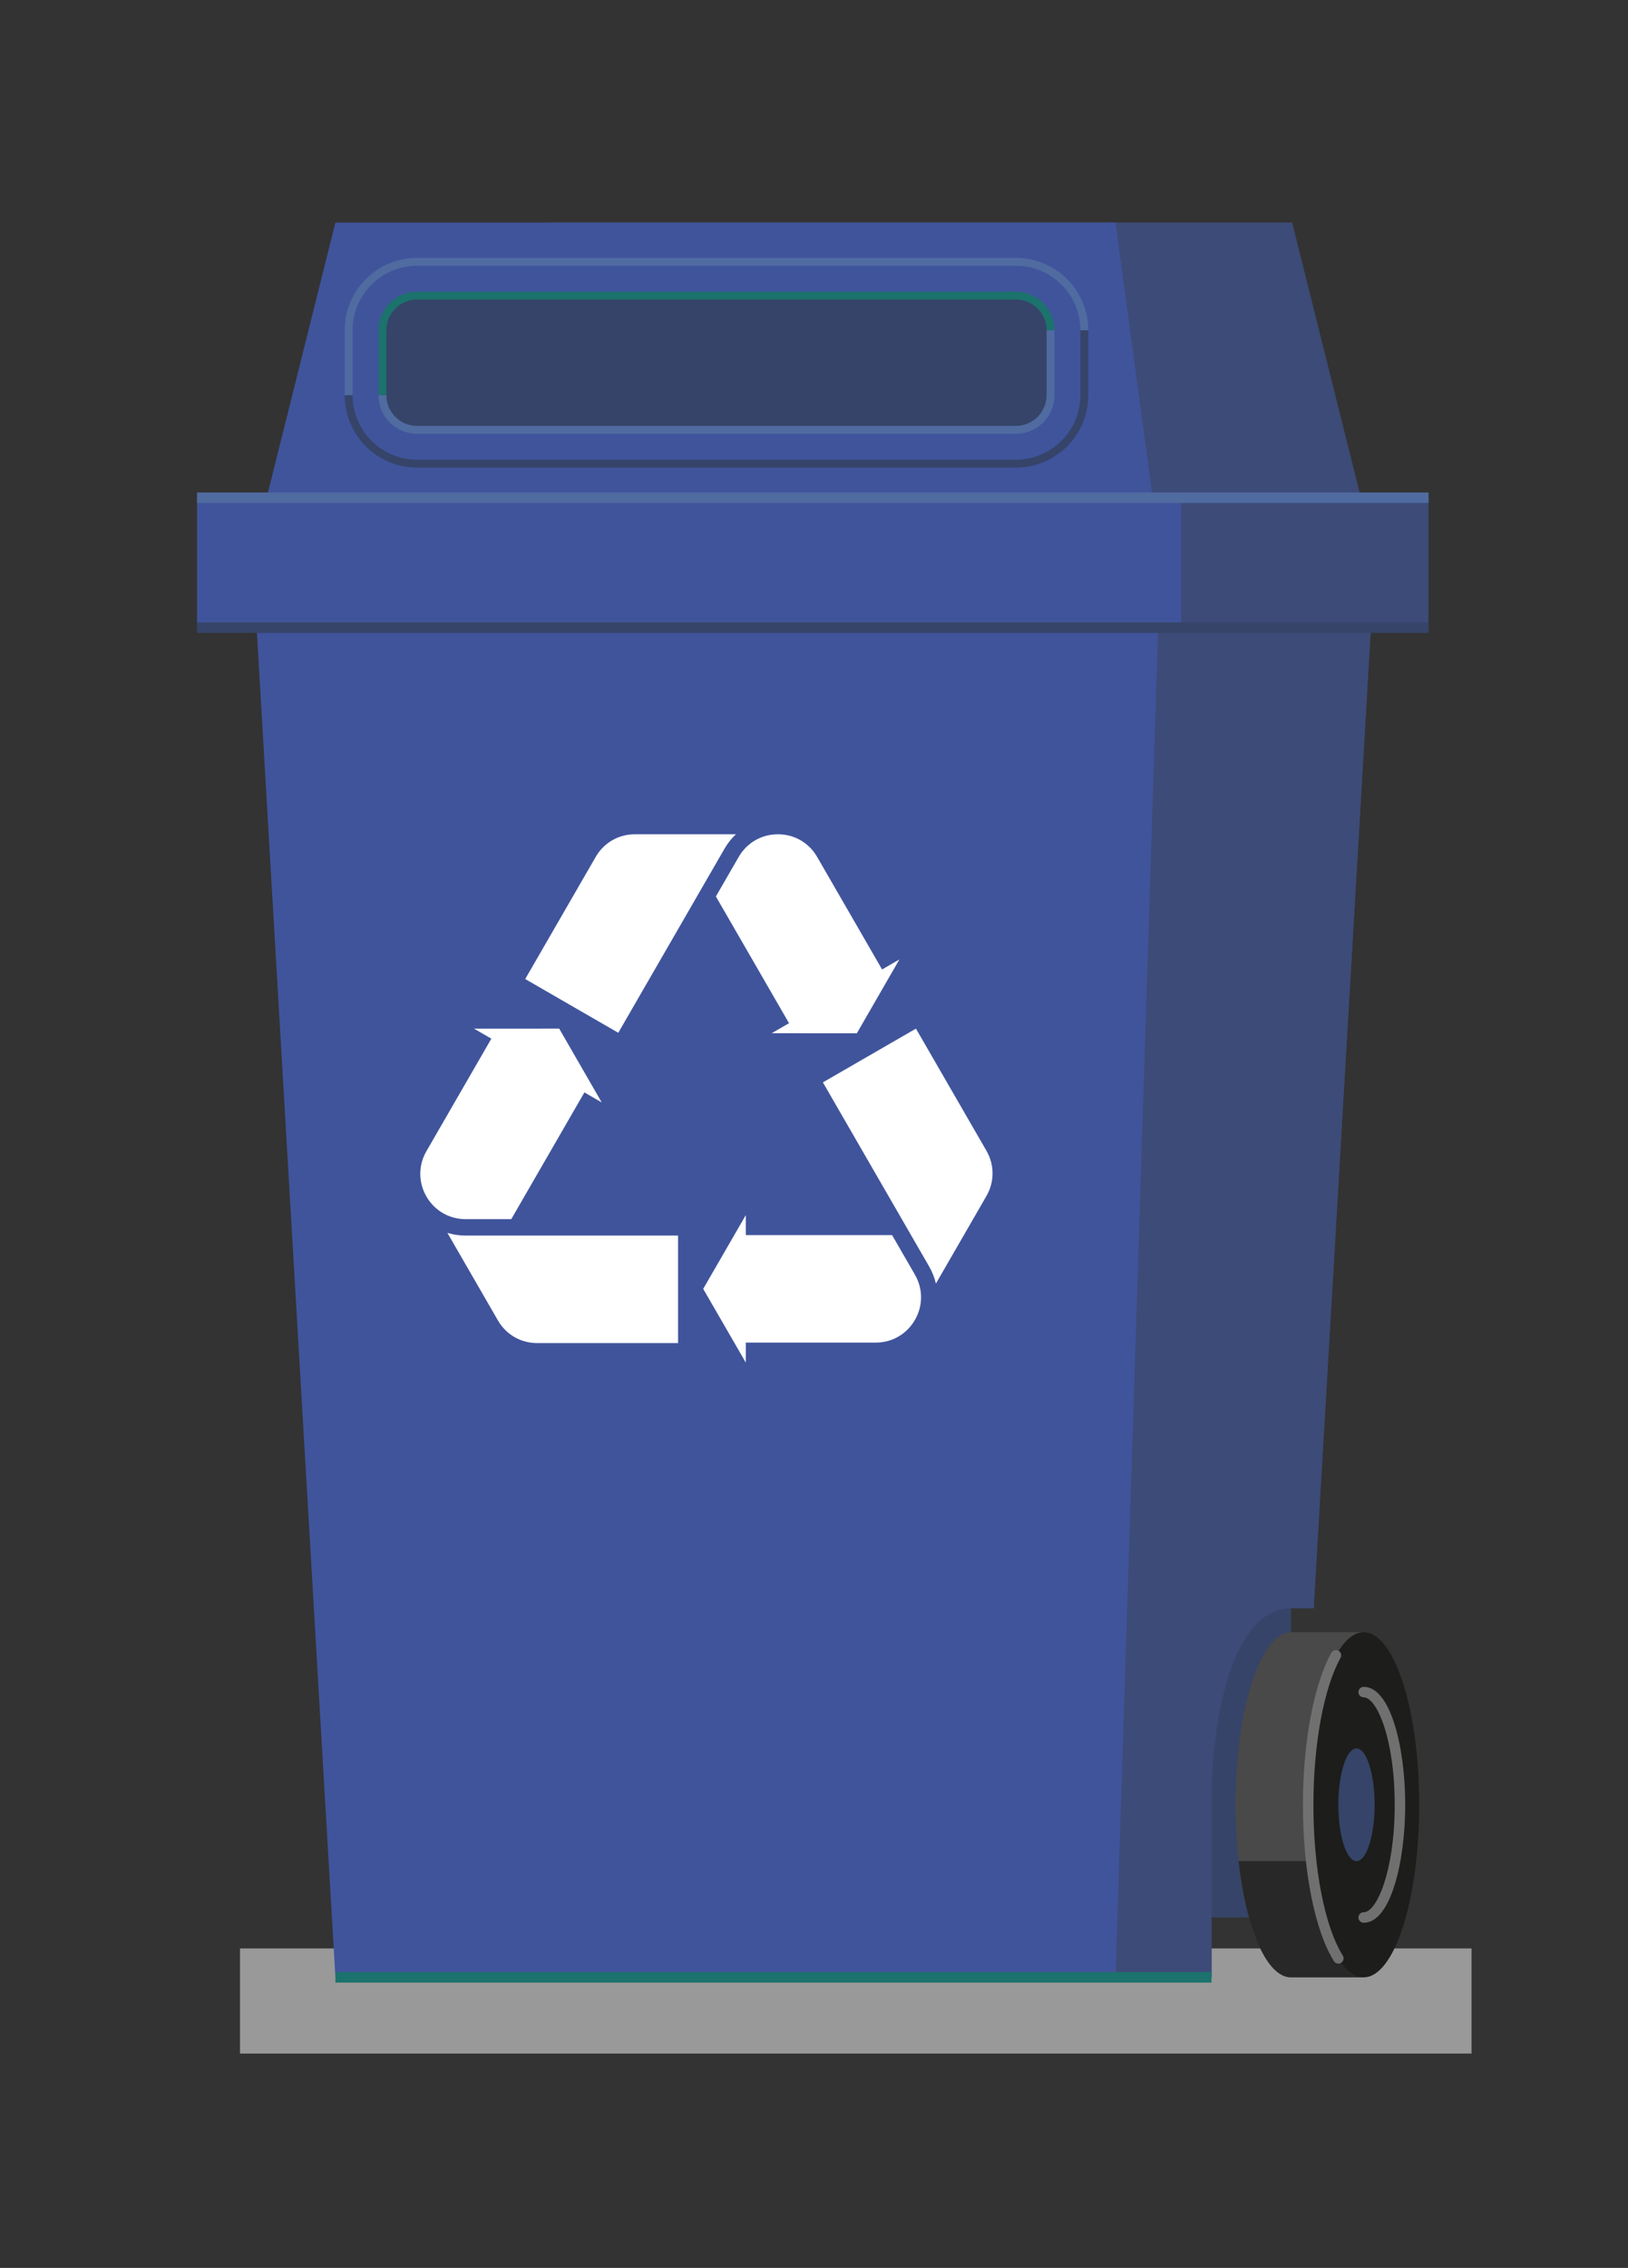 <?xml version="1.0" encoding="utf-8"?>
<!-- Generator: Adobe Illustrator 16.0.3, SVG Export Plug-In . SVG Version: 6.00 Build 0)  -->
<!DOCTYPE svg PUBLIC "-//W3C//DTD SVG 1.1//EN" "http://www.w3.org/Graphics/SVG/1.1/DTD/svg11.dtd">
<svg version="1.1" id="latas" xmlns="http://www.w3.org/2000/svg" xmlns:xlink="http://www.w3.org/1999/xlink" x="0px" y="0px"
	 width="605.549px" height="843.132px" viewBox="0 0 605.549 843.132" enable-background="new 0 0 605.549 843.132"
	 xml:space="preserve">
<rect x="0" y="0" width="605.549" height="843.132" fill="#333333" stroke="none"/>
<g>
	<g>
		<g>
			<g>
				<rect x="-1531.78" y="717.653" fill="#999999" width="458.072" height="39.093"/>
			</g>
			<g>
				<polygon fill="#1A6B65" points="-1140.844,706.162 -1140.844,591.179 -1132.415,591.179 -1109.547,199.561 -1447.312,199.561 
					-1416.431,728.403 -1170.433,728.403 -1170.433,706.162 				"/>
			</g>
			<g>
				<path fill="#1F8985" d="M-1140.844,591.179h8.429l22.868-391.618h-337.765l30.881,528.843h245.998V664.26
					C-1170.433,627.884-1161.283,591.179-1140.844,591.179z"/>
			</g>
			<g>
				<polygon fill="#269696" points="-1527.183,199.561 -1496.302,728.403 -1206.146,728.403 -1189.418,199.561 				"/>
			</g>
			<g>
				<polygon fill="#1F8985" points="-1447.312,199.561 -1416.431,76.035 -1140.429,76.035 -1109.547,199.561 				"/>
			</g>
			<g>
				<polygon fill="#269696" points="-1527.183,199.561 -1496.302,76.035 -1206.146,76.035 -1189.418,199.561 				"/>
			</g>
			<g>
				<rect x="-1547.771" y="178.329" fill="#269696" width="366.073" height="48.311"/>
			</g>
			<g>
				<rect x="-1181.697" y="178.329" fill="#1F8985" width="92.001" height="48.311"/>
			</g>
			<g>
				<rect x="-1547.771" y="224.685" fill="#1F8985" width="458.074" height="3.909"/>
			</g>
			<g>
				<rect x="-1496.302" y="726.449" fill="#1C726C" width="325.87" height="3.909"/>
			</g>
			<g>
				<rect x="-1547.771" y="176.375" fill="#30B7AA" width="458.074" height="3.909"/>
			</g>
			<g>
				<path fill="#494949" d="M-1140.844,600.114c-11.406,0-20.653,28.719-20.653,64.145c0,35.427,9.247,64.145,20.653,64.145h27.021
					V600.114H-1140.844z"/>
			</g>
			<g>
				<path fill="#1C726C" d="M-1243.188,167.138h-222.732c-14.849,0-26.928-12.079-26.928-26.927h2.933
					c0,13.23,10.764,23.995,23.995,23.995h222.732c13.231,0,23.995-10.765,23.995-23.995v-24.127h2.933v24.127
					C-1216.26,155.059-1228.339,167.138-1243.188,167.138z"/>
			</g>
			<g>
				<path fill="#30B7AA" d="M-1489.915,140.211h-2.933v-24.127c0-14.848,12.079-26.927,26.928-26.927h222.732
					c14.849,0,26.928,12.079,26.928,26.927h-2.933c0-13.23-10.764-23.995-23.995-23.995h-222.732
					c-13.231,0-23.995,10.765-23.995,23.995V140.211z"/>
			</g>
			<g>
				<path fill="#1C726C" d="M-1465.921,103.198c-7.105,0-12.886,5.78-12.886,12.886v24.126c0,7.105,5.78,12.887,12.886,12.887
					h222.733c7.105,0,12.886-5.781,12.886-12.887v-24.126c0-7.105-5.78-12.886-12.886-12.886H-1465.921z"/>
			</g>
			<g>
				<path fill="#1C726C" d="M-1477.341,140.211h-2.932v-24.127c0-7.913,6.438-14.352,14.353-14.352h222.732
					c7.913,0,14.353,6.438,14.353,14.352h-2.933c0-6.297-5.122-11.42-11.42-11.42h-222.732c-6.298,0-11.421,5.123-11.421,11.42
					V140.211z"/>
			</g>
			<g>
				<path fill="#30B7AA" d="M-1243.188,154.563h-222.732c-7.914,0-14.353-6.438-14.353-14.352h2.932
					c0,6.297,5.123,11.42,11.421,11.42h222.732c6.298,0,11.42-5.123,11.42-11.42v-24.127h2.933v24.127
					C-1228.835,148.124-1235.274,154.563-1243.188,154.563z"/>
			</g>
			<g>
				<path fill="#282828" d="M-1160.363,685.211c2.796,25.134,10.477,43.192,19.52,43.192h27.021v-43.192H-1160.363z"/>
			</g>
			<g>
				<ellipse fill="#1D1D1B" cx="-1113.823" cy="664.259" rx="20.653" ry="64.145"/>
			</g>
			<g>
				<path fill="#707070" d="M-1113.822,708.117c-1.079,0-1.955-0.875-1.955-1.955c0-1.079,0.876-1.954,1.955-1.954
					c4.817,0,11.536-15.197,11.536-39.949c0-24.75-6.719-39.947-11.536-39.947c-1.079,0-1.955-0.876-1.955-1.955
					s0.876-1.954,1.955-1.954c10.032,0,15.445,22.596,15.445,43.856S-1103.79,708.117-1113.822,708.117z"/>
			</g>
			<g>
				<ellipse fill="#1C726C" cx="-1116.503" cy="664.259" rx="6.746" ry="20.952"/>
			</g>
			<g>
				<path fill="#707070" d="M-1123.247,723.301c-0.651,0-1.288-0.324-1.658-0.917c-7.109-11.345-11.525-33.618-11.525-58.125
					c0-23.14,4.051-44.794,10.572-56.512c0.525-0.943,1.715-1.28,2.658-0.758c0.943,0.524,1.283,1.716,0.758,2.659
					c-6.217,11.17-10.078,32.097-10.078,54.61c0,23.814,4.187,45.292,10.927,56.05c0.573,0.915,0.297,2.121-0.618,2.694
					C-1122.534,723.205-1122.894,723.301-1123.247,723.301z"/>
			</g>
			<g>
				<g>
					<g>
						<path fill="#FFFFFF" d="M-1435.852,484.185l-18.789-32.544c2.154,0.655,4.432,0.999,6.778,0.999h79.02v39.967h-52.422
							C-1427.354,492.606-1432.807,489.458-1435.852,484.185z"/>
					</g>
					<g>
						<path fill="#FFFFFF" d="M-1447.862,446.538c-6.089,0-11.542-3.148-14.586-8.422c-3.045-5.273-3.045-11.57,0-16.844
							l26.21-45.397l34.612,19.983l-29.26,50.68H-1447.862z"/>
					</g>
					<g>
						<polygon fill="#FFFFFF" points="-1413.063,375.701 -1397.236,403.144 -1444.742,375.716 						"/>
					</g>
				</g>
				<g>
					<g>
						<path fill="#FFFFFF" d="M-1254.151,437.943l-18.789,32.544c-0.51-2.192-1.352-4.337-2.525-6.37l-39.509-68.432l34.612-19.984
							l26.211,45.398C-1251.107,426.373-1251.106,432.67-1254.151,437.943z"/>
					</g>
					<g>
						<path fill="#FFFFFF" d="M-1280.749,467.168c3.045,5.273,3.045,11.57,0,16.844s-8.498,8.422-14.588,8.422h-52.421v-39.967
							h58.521L-1280.749,467.168z"/>
					</g>
					<g>
						<polygon fill="#FFFFFF" points="-1359.495,472.45 -1343.644,445.022 -1343.644,499.878 						"/>
					</g>
				</g>
				<g>
					<g>
						<path fill="#FFFFFF" d="M-1384.897,303.449h37.578c-1.645,1.537-3.08,3.338-4.254,5.371l-39.51,68.432l-34.613-19.983
							l26.211-45.398C-1396.44,306.598-1390.987,303.449-1384.897,303.449z"/>
					</g>
					<g>
						<path fill="#FFFFFF" d="M-1346.29,311.87c3.045-5.272,8.498-8.421,14.588-8.421c6.089,0,11.542,3.148,14.586,8.421
							l26.211,45.398l-34.612,19.983l-29.261-50.68L-1346.29,311.87z"/>
					</g>
					<g>
						<polygon fill="#FFFFFF" points="-1302.343,377.426 -1334.021,377.411 -1286.516,349.983 						"/>
					</g>
				</g>
			</g>
		</g>
	</g>
</g>
<g>
	<g>
		<g>
			<g>
				<rect x="-744.279" y="724.357" fill="#999999" width="458.073" height="39.093"/>
			</g>
			<g>
				<polygon fill="#603226" points="-353.343,712.866 -353.343,597.883 -344.913,597.883 -322.046,206.265 -659.81,206.265 
					-628.929,735.107 -382.931,735.107 -382.931,712.866 				"/>
			</g>
			<g>
				<path fill="#773D2B" d="M-353.343,597.883h8.43l22.867-391.618H-659.81l30.881,528.843h245.998v-64.144
					C-382.931,634.588-373.782,597.883-353.343,597.883z"/>
			</g>
			<g>
				<polygon fill="#804E36" points="-739.681,206.265 -708.8,735.107 -418.644,735.107 -401.917,206.265 				"/>
			</g>
			<g>
				<polygon fill="#773D2B" points="-659.81,206.265 -628.929,82.739 -352.927,82.739 -322.046,206.265 				"/>
			</g>
			<g>
				<polygon fill="#804E36" points="-739.681,206.265 -708.8,82.739 -418.644,82.739 -401.917,206.265 				"/>
			</g>
			<g>
				<rect x="-760.269" y="185.033" fill="#804E36" width="366.072" height="48.311"/>
			</g>
			<g>
				<rect x="-394.196" y="185.033" fill="#773D2B" width="92" height="48.311"/>
			</g>
			<g>
				<rect x="-760.269" y="231.389" fill="#603226" width="458.074" height="3.909"/>
			</g>
			<g>
				<rect x="-708.8" y="733.153" fill="#603226" width="325.869" height="3.909"/>
			</g>
			<g>
				<rect x="-760.269" y="183.079" fill="#915740" width="458.074" height="3.909"/>
			</g>
			<g>
				<path fill="#494949" d="M-353.343,606.818c-11.406,0-20.652,28.719-20.652,64.145c0,35.427,9.246,64.145,20.652,64.145h27.021
					V606.818H-353.343z"/>
			</g>
			<g>
				<path fill="#603226" d="M-455.687,173.842h-222.732c-14.848,0-26.928-12.079-26.928-26.927h2.932
					c0,13.23,10.766,23.995,23.996,23.995h222.732c13.232,0,23.996-10.765,23.996-23.995v-24.127h2.932v24.127
					C-428.759,161.763-440.839,173.842-455.687,173.842z"/>
			</g>
			<g>
				<path fill="#915740" d="M-702.415,146.915h-2.932v-24.127c0-14.848,12.08-26.927,26.928-26.927h222.732
					c14.848,0,26.928,12.079,26.928,26.927h-2.932c0-13.23-10.764-23.995-23.996-23.995h-222.732
					c-13.23,0-23.996,10.765-23.996,23.995V146.915z"/>
			</g>
			<g>
				<path fill="#603226" d="M-678.419,109.902c-7.105,0-12.887,5.78-12.887,12.886v24.126c0,7.105,5.781,12.887,12.887,12.887
					h222.732c7.105,0,12.887-5.781,12.887-12.887v-24.126c0-7.105-5.781-12.886-12.887-12.886H-678.419z"/>
			</g>
			<g>
				<path fill="#603226" d="M-689.839,146.915h-2.934v-24.127c0-7.913,6.439-14.352,14.354-14.352h222.732
					c7.914,0,14.352,6.438,14.352,14.352h-2.932c0-6.297-5.123-11.42-11.42-11.42h-222.732c-6.297,0-11.42,5.123-11.42,11.42
					V146.915z"/>
			</g>
			<g>
				<path fill="#915740" d="M-455.687,161.267h-222.732c-7.914,0-14.354-6.438-14.354-14.352h2.934c0,6.297,5.123,11.42,11.42,11.42
					h222.732c6.297,0,11.42-5.123,11.42-11.42v-24.127h2.932v24.127C-441.335,154.828-447.772,161.267-455.687,161.267z"/>
			</g>
			<g>
				<path fill="#282828" d="M-372.862,691.915c2.797,25.134,10.477,43.192,19.52,43.192h27.021v-43.192H-372.862z"/>
			</g>
			<g>
				<ellipse fill="#1D1D1B" cx="-326.321" cy="670.963" rx="20.652" ry="64.145"/>
			</g>
			<g>
				<path fill="#707070" d="M-326.321,714.821c-1.08,0-1.955-0.875-1.955-1.955c0-1.079,0.875-1.954,1.955-1.954
					c4.816,0,11.537-15.197,11.537-39.949c0-24.75-6.721-39.947-11.537-39.947c-1.08,0-1.955-0.876-1.955-1.955
					s0.875-1.954,1.955-1.954c10.031,0,15.445,22.596,15.445,43.856S-316.29,714.821-326.321,714.821z"/>
			</g>
			<g>
				<ellipse fill="#6B3F30" cx="-329.002" cy="670.963" rx="6.745" ry="20.952"/>
			</g>
			<g>
				<path fill="#707070" d="M-335.747,730.005c-0.65,0-1.287-0.324-1.656-0.917c-7.109-11.345-11.525-33.618-11.525-58.125
					c0-23.14,4.051-44.794,10.57-56.512c0.527-0.943,1.717-1.28,2.66-0.758c0.943,0.524,1.283,1.716,0.758,2.659
					c-6.217,11.17-10.078,32.097-10.078,54.61c0,23.814,4.186,45.292,10.926,56.05c0.574,0.915,0.297,2.121-0.617,2.694
					C-335.032,729.909-335.392,730.005-335.747,730.005z"/>
			</g>
			<g>
				<g>
					<g>
						<path fill="#FFFFFF" d="M-648.351,490.889l-18.789-32.544c2.154,0.655,4.432,0.999,6.779,0.999h79.02v39.967h-52.422
							C-639.853,499.311-645.306,496.162-648.351,490.889z"/>
					</g>
					<g>
						<path fill="#FFFFFF" d="M-660.36,453.242c-6.09,0-11.543-3.148-14.588-8.422c-3.043-5.273-3.043-11.57,0-16.844l26.211-45.397
							l34.613,19.983l-29.26,50.68H-660.36z"/>
					</g>
					<g>
						<polygon fill="#FFFFFF" points="-625.562,382.405 -609.735,409.848 -657.241,382.42 						"/>
					</g>
				</g>
				<g>
					<g>
						<path fill="#FFFFFF" d="M-466.651,444.647l-18.789,32.544c-0.508-2.192-1.35-4.337-2.523-6.37l-39.51-68.432l34.613-19.984
							l26.211,45.398C-463.606,433.077-463.606,439.374-466.651,444.647z"/>
					</g>
					<g>
						<path fill="#FFFFFF" d="M-493.247,473.872c3.043,5.273,3.043,11.57,0,16.844c-3.045,5.273-8.498,8.422-14.588,8.422h-52.422
							v-39.967h58.521L-493.247,473.872z"/>
					</g>
					<g>
						<polygon fill="#FFFFFF" points="-571.993,479.154 -556.142,451.727 -556.142,506.582 						"/>
					</g>
				</g>
				<g>
					<g>
						<path fill="#FFFFFF" d="M-597.396,310.153h37.578c-1.645,1.537-3.082,3.338-4.256,5.371l-39.508,68.432l-34.613-19.983
							l26.211-45.398C-608.938,313.302-603.485,310.153-597.396,310.153z"/>
					</g>
					<g>
						<path fill="#FFFFFF" d="M-558.788,318.574c3.045-5.272,8.498-8.421,14.586-8.421c6.09,0,11.543,3.148,14.588,8.421
							l26.211,45.398l-34.613,19.983l-29.26-50.68L-558.788,318.574z"/>
					</g>
					<g>
						<polygon fill="#FFFFFF" points="-514.841,384.13 -546.521,384.115 -499.015,356.688 						"/>
					</g>
				</g>
			</g>
		</g>
	</g>
</g>
<g>
	<g>
		<g>
			<g>
				<rect x="89.277" y="724.357" fill="#999999" width="458.073" height="39.093"/>
			</g>
			<g>
				<polygon fill="#354468" points="480.214,712.866 480.214,597.883 488.644,597.883 511.511,206.265 173.747,206.265 
					204.628,735.107 450.626,735.107 450.626,712.866 				"/>
			</g>
			<g>
				<path fill="#3D4B78" d="M480.214,597.883h8.43l22.867-391.618H173.747l30.881,528.843h245.998v-64.144
					C450.626,634.588,459.774,597.883,480.214,597.883z"/>
			</g>
			<g>
				<polygon fill="#40549C" points="93.876,206.265 124.757,735.107 414.913,735.107 431.64,206.265 				"/>
			</g>
			<g>
				<polygon fill="#3D4B78" points="173.747,206.265 204.628,82.739 480.63,82.739 511.511,206.265 				"/>
			</g>
			<g>
				<polygon fill="#40549C" points="93.876,206.265 124.757,82.739 414.913,82.739 431.64,206.265 				"/>
			</g>
			<g>
				<rect x="73.288" y="185.033" fill="#40549C" width="366.072" height="48.311"/>
			</g>
			<g>
				<rect x="439.36" y="185.033" fill="#3D4B78" width="92.002" height="48.311"/>
			</g>
			<g>
				<rect x="73.288" y="231.389" fill="#354468" width="458.074" height="3.909"/>
			</g>
			<g>
				<rect x="124.757" y="733.153" fill="#1C726C" width="325.869" height="3.909"/>
			</g>
			<g>
				<rect x="73.288" y="183.079" fill="#506BA0" width="458.074" height="3.909"/>
			</g>
			<g>
				<path fill="#494949" d="M480.214,606.818c-11.406,0-20.652,28.719-20.652,64.145c0,35.427,9.246,64.145,20.652,64.145h27.021
					V606.818H480.214z"/>
			</g>
			<g>
				<path fill="#354468" d="M377.87,173.842H155.138c-14.848,0-26.928-12.079-26.928-26.927h2.934
					c0,13.23,10.764,23.995,23.994,23.995H377.87c13.232,0,23.996-10.765,23.996-23.995v-24.127h2.932v24.127
					C404.798,161.763,392.72,173.842,377.87,173.842z"/>
			</g>
			<g>
				<path fill="#506BA0" d="M131.144,146.915h-2.934v-24.127c0-14.848,12.08-26.927,26.928-26.927H377.87
					c14.85,0,26.928,12.079,26.928,26.927h-2.932c0-13.23-10.764-23.995-23.996-23.995H155.138
					c-13.23,0-23.994,10.765-23.994,23.995V146.915z"/>
			</g>
			<g>
				<path fill="#354468" d="M155.138,109.902c-7.105,0-12.887,5.78-12.887,12.886v24.126c0,7.105,5.781,12.887,12.887,12.887H377.87
					c7.105,0,12.887-5.781,12.887-12.887v-24.126c0-7.105-5.781-12.886-12.887-12.886H155.138z"/>
			</g>
			<g>
				<path fill="#1C726C" d="M143.718,146.915h-2.932v-24.127c0-7.913,6.438-14.352,14.352-14.352H377.87
					c7.914,0,14.354,6.438,14.354,14.352h-2.934c0-6.297-5.121-11.42-11.42-11.42H155.138c-6.297,0-11.42,5.123-11.42,11.42V146.915
					z"/>
			</g>
			<g>
				<path fill="#506BA0" d="M377.87,161.267H155.138c-7.914,0-14.352-6.438-14.352-14.352h2.932c0,6.297,5.123,11.42,11.42,11.42
					H377.87c6.299,0,11.42-5.123,11.42-11.42v-24.127h2.934v24.127C392.224,154.828,385.784,161.267,377.87,161.267z"/>
			</g>
			<g>
				<path fill="#282828" d="M460.694,691.915c2.797,25.134,10.477,43.192,19.52,43.192h27.021v-43.192H460.694z"/>
			</g>
			<g>
				<ellipse fill="#1D1D1B" cx="507.235" cy="670.963" rx="20.652" ry="64.145"/>
			</g>
			<g>
				<path fill="#707070" d="M507.235,714.821c-1.078,0-1.955-0.875-1.955-1.955c0-1.079,0.877-1.954,1.955-1.954
					c4.818,0,11.537-15.197,11.537-39.949c0-24.75-6.719-39.947-11.537-39.947c-1.078,0-1.955-0.876-1.955-1.955
					s0.877-1.954,1.955-1.954c10.033,0,15.445,22.596,15.445,43.856S517.269,714.821,507.235,714.821z"/>
			</g>
			<g>
				<ellipse fill="#354468" cx="504.555" cy="670.963" rx="6.745" ry="20.952"/>
			</g>
			<g>
				<path fill="#707070" d="M497.812,730.005c-0.652,0-1.289-0.324-1.658-0.917c-7.109-11.345-11.525-33.618-11.525-58.125
					c0-23.14,4.051-44.794,10.572-56.512c0.525-0.943,1.715-1.28,2.658-0.758c0.943,0.524,1.283,1.716,0.758,2.659
					c-6.217,11.17-10.078,32.097-10.078,54.61c0,23.814,4.186,45.292,10.926,56.05c0.574,0.915,0.297,2.121-0.617,2.694
					C498.524,729.909,498.165,730.005,497.812,730.005z"/>
			</g>
			<g>
				<g>
					<g>
						<path fill="#FFFFFF" d="M185.206,490.889l-18.789-32.544c2.154,0.655,4.432,0.999,6.779,0.999h79.02v39.967h-52.422
							C193.704,499.311,188.251,496.162,185.206,490.889z"/>
					</g>
					<g>
						<path fill="#FFFFFF" d="M173.196,453.242c-6.09,0-11.543-3.148-14.586-8.422c-3.045-5.273-3.045-11.57,0-16.844l26.209-45.397
							l34.613,19.983l-29.26,50.68H173.196z"/>
					</g>
					<g>
						<polygon fill="#FFFFFF" points="207.995,382.405 223.821,409.848 176.315,382.42 						"/>
					</g>
				</g>
				<g>
					<g>
						<path fill="#FFFFFF" d="M366.907,444.647l-18.789,32.544c-0.51-2.192-1.352-4.337-2.525-6.37l-39.51-68.432l34.613-19.984
							l26.211,45.398C369.95,433.077,369.952,439.374,366.907,444.647z"/>
					</g>
					<g>
						<path fill="#FFFFFF" d="M340.31,473.872c3.045,5.273,3.045,11.57,0,16.844s-8.498,8.422-14.588,8.422H273.3v-39.967h58.521
							L340.31,473.872z"/>
					</g>
					<g>
						<polygon fill="#FFFFFF" points="261.563,479.154 277.415,451.727 277.415,506.582 						"/>
					</g>
				</g>
				<g>
					<g>
						<path fill="#FFFFFF" d="M236.161,310.153h37.578c-1.645,1.537-3.08,3.338-4.254,5.371l-39.51,68.432l-34.613-19.983
							l26.211-45.398C224.618,313.302,230.071,310.153,236.161,310.153z"/>
					</g>
					<g>
						<path fill="#FFFFFF" d="M274.769,318.574c3.045-5.272,8.498-8.421,14.588-8.421c6.088,0,11.541,3.148,14.586,8.421
							l26.211,45.398l-34.613,19.983l-29.26-50.68L274.769,318.574z"/>
					</g>
					<g>
						<polygon fill="#FFFFFF" points="318.716,384.13 287.036,384.115 334.542,356.688 						"/>
					</g>
				</g>
			</g>
		</g>
	</g>
</g>
<g>
	<g>
		<g>
			<g>
				<rect x="867.04" y="725.99" fill="#999999" width="458.074" height="39.093"/>
			</g>
			<g>
				<polygon fill="#9B9B9B" points="1257.978,714.499 1257.978,599.516 1266.407,599.516 1289.274,207.897 951.511,207.897 
					982.392,736.74 1228.39,736.74 1228.39,714.499 				"/>
			</g>
			<g>
				<path fill="#BCBCBC" d="M1257.978,599.516h8.43l22.867-391.618H951.511l30.881,528.843h245.998v-64.144
					C1228.39,636.221,1237.538,599.516,1257.978,599.516z"/>
			</g>
			<g>
				<polygon fill="#D3D3D3" points="871.64,207.897 902.521,736.74 1192.677,736.74 1209.403,207.897 				"/>
			</g>
			<g>
				<polygon fill="#BCBCBC" points="951.511,207.897 982.392,84.372 1258.394,84.372 1289.274,207.897 				"/>
			</g>
			<g>
				<polygon fill="#D3D3D3" points="871.64,207.897 902.521,84.372 1192.677,84.372 1209.403,207.897 				"/>
			</g>
			<g>
				<rect x="851.052" y="186.666" fill="#D3D3D3" width="366.072" height="48.311"/>
			</g>
			<g>
				<rect x="1217.124" y="186.666" fill="#BCBCBC" width="92" height="48.311"/>
			</g>
			<g>
				<rect x="851.052" y="233.021" fill="#9B9B9B" width="458.074" height="3.909"/>
			</g>
			<g>
				<rect x="902.521" y="734.786" fill="#9B9B9B" width="325.869" height="3.909"/>
			</g>
			<g>
				<rect x="851.052" y="184.712" fill="#DDDDDD" width="458.074" height="3.909"/>
			</g>
			<g>
				<path fill="#494949" d="M1257.978,608.451c-11.406,0-20.652,28.719-20.652,64.145c0,35.427,9.246,64.145,20.652,64.145h27.021
					V608.451H1257.978z"/>
			</g>
			<g>
				<path fill="#9B9B9B" d="M1155.634,175.475H932.901c-14.848,0-26.928-12.079-26.928-26.927h2.932
					c0,13.23,10.766,23.995,23.996,23.995h222.732c13.232,0,23.996-10.765,23.996-23.995v-24.127h2.932v24.127
					C1182.562,163.396,1170.481,175.475,1155.634,175.475z"/>
			</g>
			<g>
				<path fill="#DDDDDD" d="M908.905,148.548h-2.932v-24.127c0-14.848,12.08-26.927,26.928-26.927h222.732
					c14.848,0,26.928,12.079,26.928,26.927h-2.932c0-13.23-10.764-23.995-23.996-23.995H932.901
					c-13.23,0-23.996,10.765-23.996,23.995V148.548z"/>
			</g>
			<g>
				<path fill="#9B9B9B" d="M932.901,111.535c-7.105,0-12.887,5.78-12.887,12.886v24.126c0,7.105,5.781,12.887,12.887,12.887
					h222.732c7.105,0,12.887-5.781,12.887-12.887v-24.126c0-7.105-5.781-12.886-12.887-12.886H932.901z"/>
			</g>
			<g>
				<path fill="#9B9B9B" d="M921.481,148.548h-2.934v-24.127c0-7.913,6.439-14.352,14.354-14.352h222.732
					c7.914,0,14.352,6.438,14.352,14.352h-2.932c0-6.297-5.123-11.42-11.42-11.42H932.901c-6.297,0-11.42,5.123-11.42,11.42V148.548
					z"/>
			</g>
			<g>
				<path fill="#DDDDDD" d="M1155.634,162.899H932.901c-7.914,0-14.354-6.438-14.354-14.352h2.934c0,6.297,5.123,11.42,11.42,11.42
					h222.732c6.297,0,11.42-5.123,11.42-11.42v-24.127h2.932v24.127C1169.985,156.461,1163.548,162.899,1155.634,162.899z"/>
			</g>
			<g>
				<path fill="#282828" d="M1238.458,693.548c2.797,25.134,10.477,43.192,19.52,43.192h27.021v-43.192H1238.458z"/>
			</g>
			<g>
				<ellipse fill="#1D1D1B" cx="1284.999" cy="672.596" rx="20.652" ry="64.145"/>
			</g>
			<g>
				<path fill="#707070" d="M1284.999,716.454c-1.08,0-1.955-0.875-1.955-1.955c0-1.079,0.875-1.954,1.955-1.954
					c4.816,0,11.537-15.197,11.537-39.949c0-24.75-6.721-39.947-11.537-39.947c-1.08,0-1.955-0.876-1.955-1.955
					s0.875-1.954,1.955-1.954c10.031,0,15.445,22.596,15.445,43.856S1295.03,716.454,1284.999,716.454z"/>
			</g>
			<g>
				<ellipse fill="#9B9B9B" cx="1282.318" cy="672.596" rx="6.745" ry="20.952"/>
			</g>
			<g>
				<path fill="#707070" d="M1275.573,731.638c-0.65,0-1.287-0.324-1.656-0.917c-7.109-11.345-11.525-33.618-11.525-58.125
					c0-23.14,4.051-44.794,10.57-56.512c0.527-0.943,1.717-1.28,2.66-0.758c0.943,0.524,1.283,1.716,0.758,2.659
					c-6.217,11.17-10.078,32.097-10.078,54.61c0,23.814,4.186,45.292,10.926,56.05c0.574,0.915,0.297,2.121-0.617,2.694
					C1276.288,731.542,1275.929,731.638,1275.573,731.638z"/>
			</g>
			<g>
				<g>
					<g>
						<path fill="#FFFFFF" d="M962.97,492.521l-18.789-32.544c2.154,0.655,4.432,0.999,6.779,0.999h79.02v39.967h-52.422
							C971.468,500.943,966.015,497.795,962.97,492.521z"/>
					</g>
					<g>
						<path fill="#FFFFFF" d="M950.96,454.875c-6.09,0-11.543-3.148-14.588-8.422c-3.043-5.273-3.043-11.57,0-16.844l26.211-45.397
							l34.613,19.983l-29.26,50.68H950.96z"/>
					</g>
					<g>
						<polygon fill="#FFFFFF" points="985.759,384.038 1001.585,411.48 954.079,384.053 						"/>
					</g>
				</g>
				<g>
					<g>
						<path fill="#FFFFFF" d="M1144.669,446.28l-18.789,32.544c-0.508-2.192-1.35-4.337-2.523-6.37l-39.51-68.432l34.613-19.984
							l26.211,45.398C1147.714,434.71,1147.714,441.007,1144.669,446.28z"/>
					</g>
					<g>
						<path fill="#FFFFFF" d="M1118.073,475.505c3.043,5.273,3.043,11.57,0,16.844c-3.045,5.273-8.498,8.422-14.588,8.422h-52.422
							v-39.967h58.521L1118.073,475.505z"/>
					</g>
					<g>
						<polygon fill="#FFFFFF" points="1039.327,480.787 1055.179,453.359 1055.179,508.215 						"/>
					</g>
				</g>
				<g>
					<g>
						<path fill="#FFFFFF" d="M1013.925,311.786h37.578c-1.645,1.537-3.082,3.338-4.256,5.371l-39.508,68.432l-34.613-19.983
							l26.211-45.398C1002.382,314.935,1007.835,311.786,1013.925,311.786z"/>
					</g>
					<g>
						<path fill="#FFFFFF" d="M1052.532,320.207c3.045-5.272,8.498-8.421,14.586-8.421c6.09,0,11.543,3.148,14.588,8.421
							l26.211,45.398l-34.613,19.983l-29.26-50.68L1052.532,320.207z"/>
					</g>
					<g>
						<polygon fill="#FFFFFF" points="1096.479,385.763 1064.8,385.748 1112.306,358.32 						"/>
					</g>
				</g>
			</g>
		</g>
	</g>
</g>
</svg>
